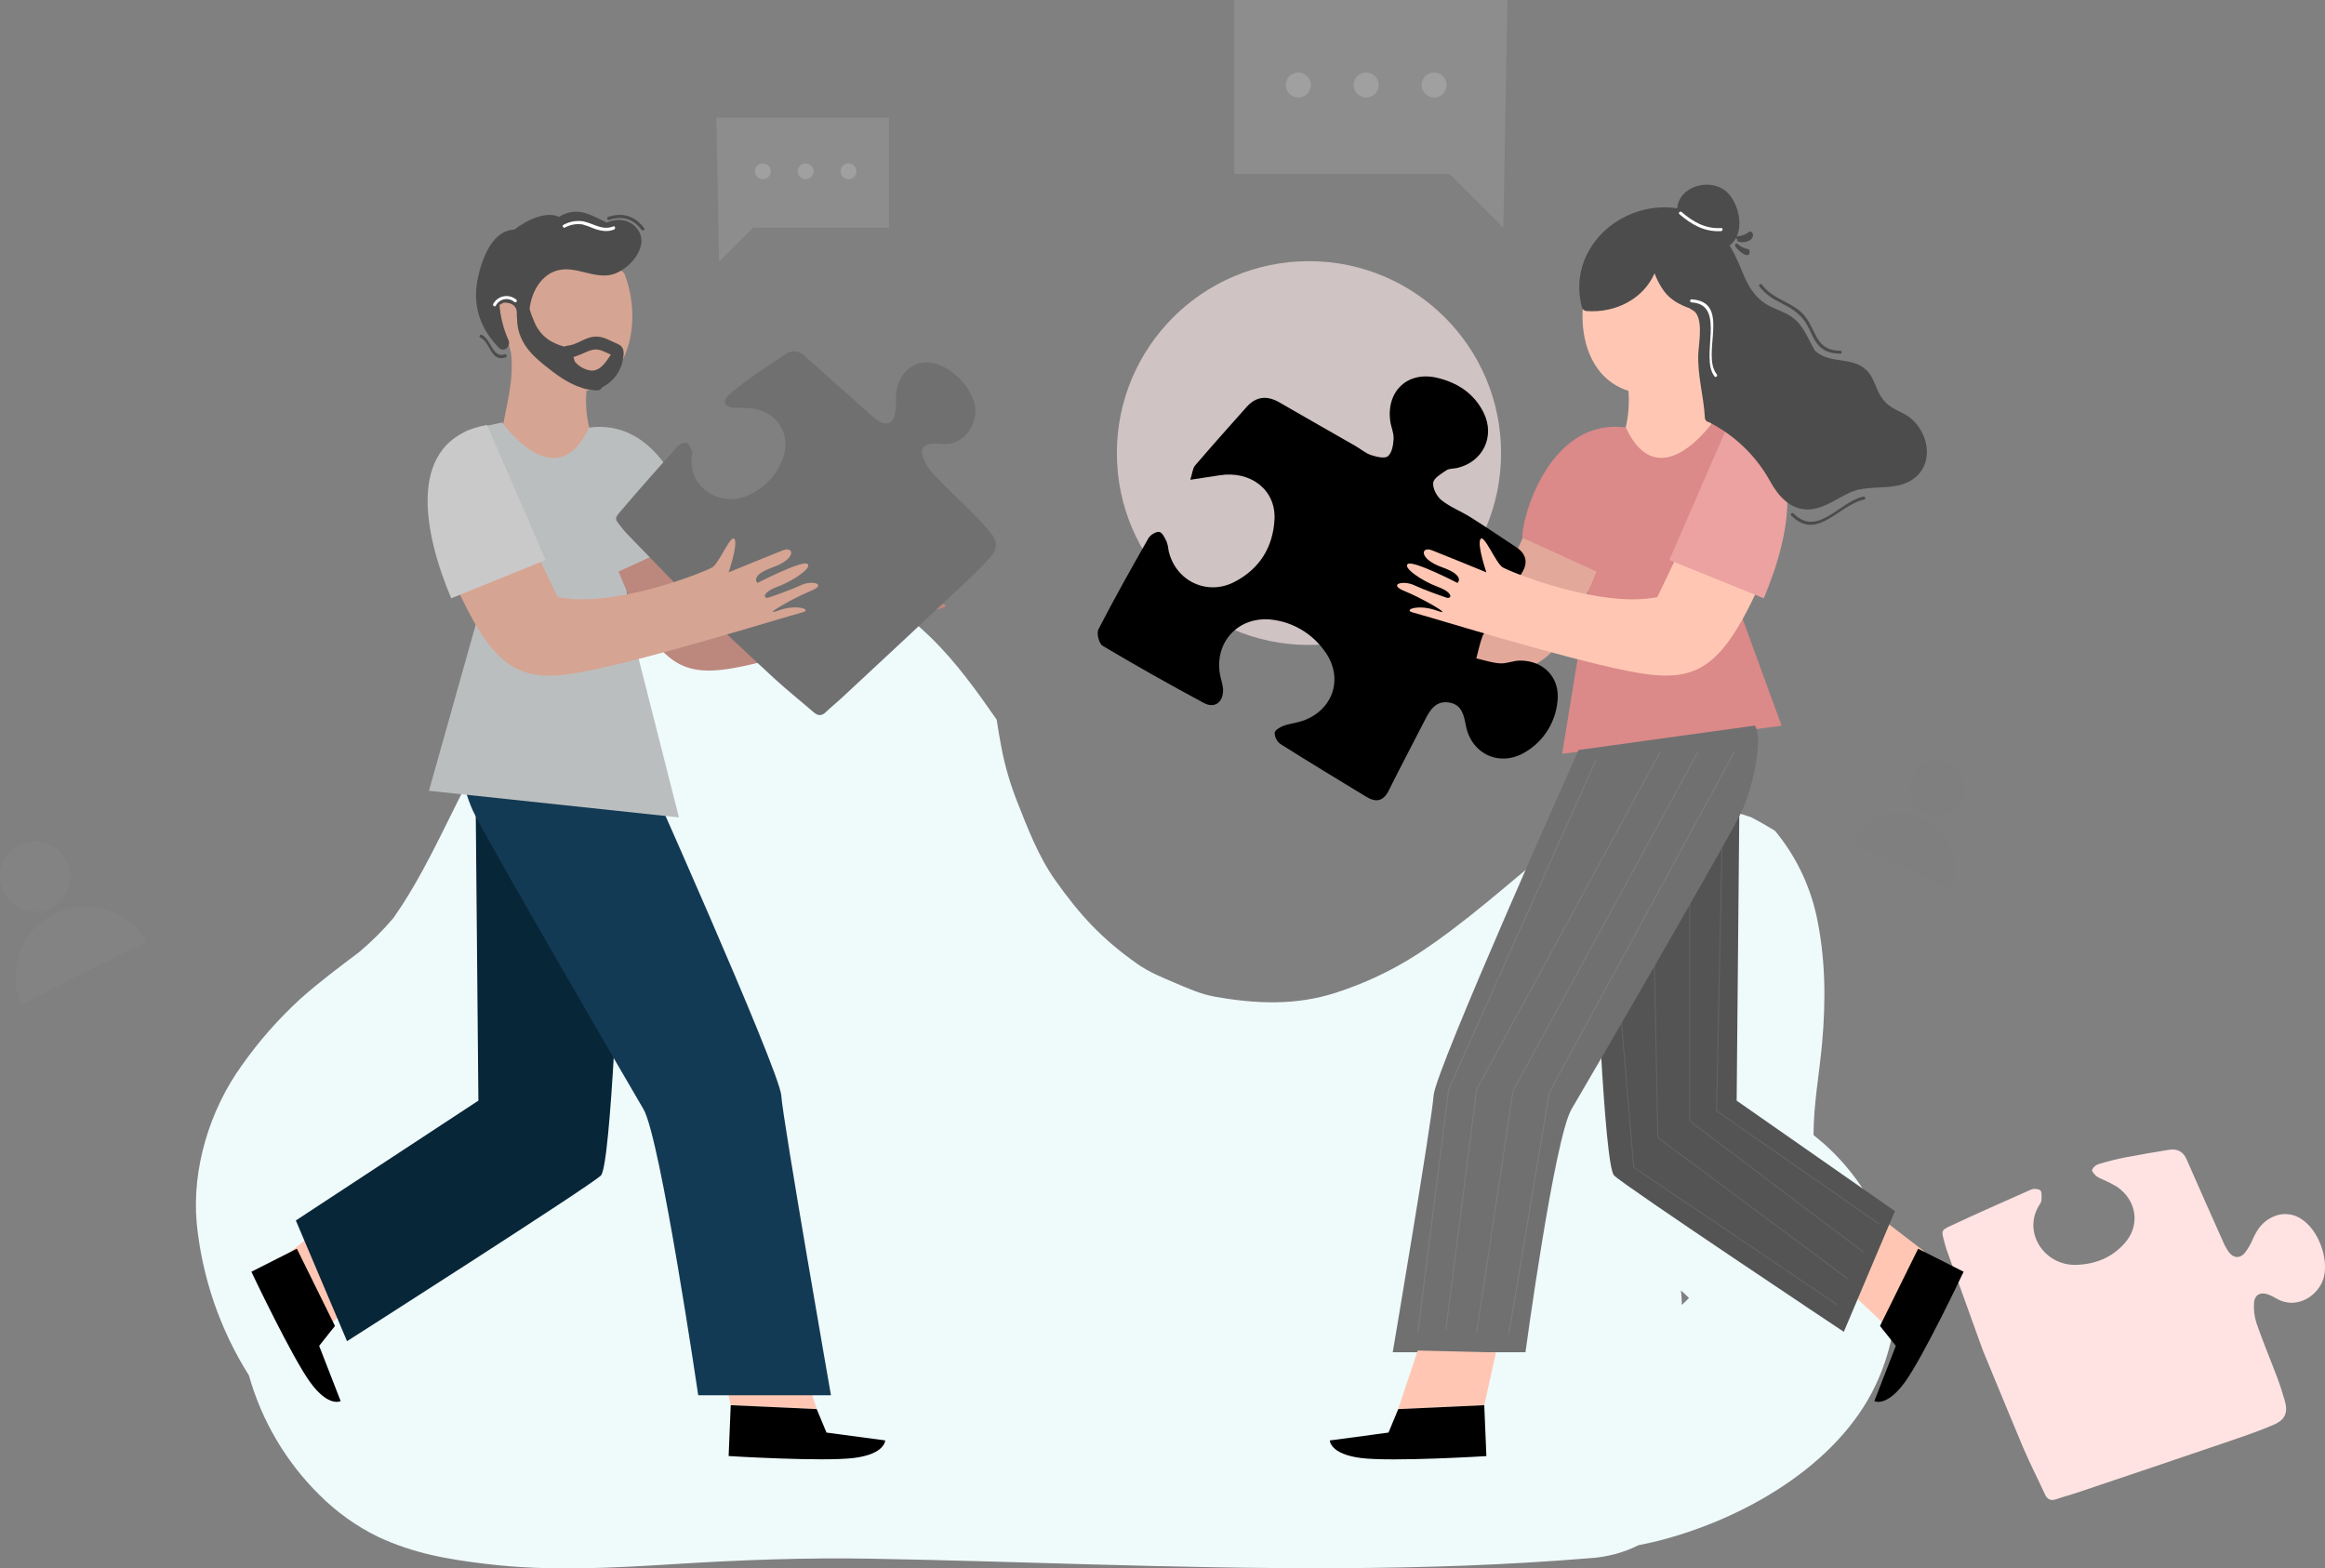 <svg width="464" height="313" viewBox="0 0 464 313" fill="none" xmlns="http://www.w3.org/2000/svg">
<rect x="0" y="0" width="464" height="313" fill="#808080" stroke="none"/>
<g clip-path="url(#clip0)">
<path opacity="0.66" d="M261.23 128.717C282.403 128.717 299.568 111.57 299.568 90.418C299.568 69.266 282.403 52.119 261.23 52.119C240.057 52.119 222.892 69.266 222.892 90.418C222.892 111.57 240.057 128.717 261.23 128.717Z" fill="#F9E4E4"/>
<path d="M395.685 269.411C393.797 264.157 391.143 256.803 388.501 249.45C388.281 248.837 388.121 248.194 387.956 247.558C387.465 245.666 387.404 245.525 389.182 244.686C394.538 242.176 399.951 239.788 405.375 237.387C405.896 237.161 406.962 237.265 407.25 237.626C407.538 237.987 407.428 238.955 407.404 239.641C407.342 239.924 407.213 240.188 407.03 240.412C403.53 245.855 407.961 252.603 414.317 252.425C418.148 252.321 421.501 250.974 424.05 248.072C427.182 244.508 426.447 239.537 422.469 236.83C421.588 236.3 420.673 235.83 419.729 235.422C419.265 235.257 418.824 235.032 418.418 234.755C418.019 234.399 417.437 233.787 417.529 233.456C417.647 233.188 417.821 232.949 418.04 232.755C418.259 232.56 418.517 232.415 418.798 232.33C420.526 231.794 422.281 231.348 424.056 230.995C426.962 230.432 429.879 229.954 432.797 229.47C434.439 229.201 435.665 229.734 436.37 231.35C438.748 236.775 441.147 242.186 443.566 247.582C443.891 248.383 444.302 249.147 444.791 249.86C445.729 251.115 447.035 251.207 448.021 250.013C448.689 249.137 449.235 248.175 449.646 247.154C450.522 245.206 451.705 243.621 453.752 242.776C454.679 242.364 455.7 242.207 456.708 242.32C457.716 242.433 458.676 242.812 459.489 243.419C462.676 245.604 464.644 250.913 463.816 254.697C463.026 258.328 458.514 261.604 454.285 259.13C453.793 258.832 453.276 258.576 452.741 258.365C451.227 257.752 449.97 258.328 449.842 259.944C449.729 261.363 449.905 262.789 450.357 264.139C451.625 267.812 453.127 271.358 454.488 274.976C455.039 276.434 455.499 277.934 455.946 279.428C456.67 281.834 456.1 283.328 453.764 284.326C451.166 285.453 448.475 286.39 445.797 287.308C435.393 290.855 424.974 294.38 414.538 297.882C413.177 298.342 411.774 298.691 410.419 299.174C409.279 299.584 408.58 299.266 408.09 298.176C406.686 295.115 405.136 292.108 403.8 288.992C401.342 283.175 398.964 277.303 395.685 269.411Z" fill="#FFE3E3"/>
<path d="M347.522 190.424H305.145C305.145 190.424 305.795 226.189 305.795 225.76L314.143 217.427H347.522V190.424Z" stroke="black" stroke-width="1.72" stroke-miterlimit="10"/>
<path d="M316.527 205.536C317.597 205.536 318.464 204.669 318.464 203.601C318.464 202.532 317.597 201.666 316.527 201.666C315.457 201.666 314.59 202.532 314.59 203.601C314.59 204.669 315.457 205.536 316.527 205.536Z" fill="#606060"/>
<path d="M327.063 205.536C328.133 205.536 329 204.669 329 203.601C329 202.532 328.133 201.666 327.063 201.666C325.993 201.666 325.126 202.532 325.126 203.601C325.126 204.669 325.993 205.536 327.063 205.536Z" fill="#606060"/>
<path d="M337.599 205.536C338.669 205.536 339.536 204.669 339.536 203.601C339.536 202.532 338.669 201.666 337.599 201.666C336.529 201.666 335.662 202.532 335.662 203.601C335.662 204.669 336.529 205.536 337.599 205.536Z" fill="#606060"/>
<g opacity="0.25">
<path d="M177.408 23.482H142.98C142.98 23.482 143.508 52.535 143.508 52.186L150.293 45.451H177.408V23.482Z" fill="#B5B5B5"/>
<path d="M152.229 35.764C153.099 35.764 153.805 35.06 153.805 34.191C153.805 33.322 153.099 32.617 152.229 32.617C151.359 32.617 150.654 33.322 150.654 34.191C150.654 35.06 151.359 35.764 152.229 35.764Z" fill="white"/>
<path d="M160.786 35.764C161.656 35.764 162.361 35.06 162.361 34.191C162.361 33.322 161.656 32.617 160.786 32.617C159.916 32.617 159.21 33.322 159.21 34.191C159.21 35.06 159.916 35.764 160.786 35.764Z" fill="white"/>
<path d="M169.342 35.764C170.212 35.764 170.917 35.06 170.917 34.191C170.917 33.322 170.212 32.617 169.342 32.617C168.472 32.617 167.767 33.322 167.767 34.191C167.767 35.06 168.472 35.764 169.342 35.764Z" fill="white"/>
</g>
<g opacity="0.25">
<path d="M246.33 0H300.836C300.836 0 300.009 46.002 300.009 45.451L289.295 34.73H246.33V0Z" fill="#B5B5B5"/>
<path d="M286.2 19.453C287.578 19.453 288.695 18.337 288.695 16.961C288.695 15.584 287.578 14.469 286.2 14.469C284.822 14.469 283.705 15.584 283.705 16.961C283.705 18.337 284.822 19.453 286.2 19.453Z" fill="white"/>
<path d="M272.648 19.453C274.026 19.453 275.143 18.337 275.143 16.961C275.143 15.584 274.026 14.469 272.648 14.469C271.271 14.469 270.154 15.584 270.154 16.961C270.154 18.337 271.271 19.453 272.648 19.453Z" fill="white"/>
<path d="M259.103 19.453C260.481 19.453 261.598 18.337 261.598 16.961C261.598 15.584 260.481 14.469 259.103 14.469C257.725 14.469 256.609 15.584 256.609 16.961C256.609 18.337 257.725 19.453 259.103 19.453Z" fill="white"/>
</g>
<g opacity="0.14">
<path opacity="0.14" d="M383.806 163.281C381.226 162.088 378.285 161.931 375.592 162.843C372.898 163.754 370.659 165.665 369.336 168.18L389.408 177.468C390.468 174.836 390.478 171.899 389.436 169.26C388.394 166.621 386.38 164.481 383.806 163.281Z" fill="#606060"/>
<path opacity="0.14" d="M388.894 152.309C387.903 151.857 386.801 151.707 385.726 151.88C384.651 152.052 383.651 152.539 382.852 153.278C382.053 154.017 381.491 154.976 381.237 156.034C380.982 157.091 381.047 158.201 381.423 159.222C381.798 160.243 382.468 161.13 383.347 161.771C384.227 162.413 385.277 162.78 386.365 162.826C387.452 162.873 388.53 162.597 389.461 162.033C390.392 161.468 391.135 160.642 391.597 159.656C392.21 158.324 392.27 156.802 391.764 155.425C391.257 154.048 390.225 152.928 388.894 152.309Z" fill="#606060"/>
</g>
<g opacity="0.22">
<path opacity="0.22" d="M10.744 182.348C7.529 183.967 5.059 186.759 3.846 190.146C2.632 193.532 2.767 197.255 4.223 200.546L29.242 187.975C27.468 184.848 24.559 182.521 21.117 181.474C17.675 180.427 13.962 180.74 10.744 182.348Z" fill="#B5B5B5"/>
<path opacity="0.22" d="M3.868 168.669C2.627 169.291 1.599 170.267 0.913 171.472C0.228 172.678 -0.085 174.059 0.016 175.442C0.116 176.825 0.624 178.147 1.477 179.242C2.329 180.336 3.488 181.153 4.805 181.59C6.122 182.026 7.54 182.063 8.878 181.695C10.216 181.327 11.415 180.571 12.323 179.522C13.231 178.473 13.807 177.179 13.979 175.803C14.151 174.427 13.91 173.031 13.288 171.792C12.452 170.131 10.991 168.869 9.224 168.284C7.458 167.698 5.532 167.837 3.868 168.669Z" fill="#B5B5B5"/>
</g>
<path d="M364.009 228.258C363.317 227.646 362.612 227.101 361.925 226.519C361.925 220.396 363.102 214.163 363.642 208.15C364.402 199.621 364.328 191.129 362.502 182.703C361.132 176.506 358.308 170.723 354.264 165.828C352.689 164.843 351.077 163.912 349.416 163.067C347.225 162.318 344.99 161.704 342.723 161.23C338.857 160.985 334.977 161.047 331.12 161.414C326.176 162.2 321.302 163.379 316.545 164.941C314.105 166.286 311.759 167.793 309.521 169.453C300.732 176.562 292.36 184.246 282.86 190.43C277.778 193.704 272.285 196.294 266.525 198.133C258.558 200.705 250.547 200.35 242.456 198.905C239.557 198.384 237.087 197.251 234.36 196.094C231.749 194.986 229.365 194.019 227.06 192.42C219.999 187.455 215.611 182.746 210.609 175.68C207.183 170.837 205.02 165.118 202.868 159.65C201.515 156.184 200.489 152.598 199.804 148.941C199.454 147.141 199.191 145.372 198.909 143.62C194.907 137.859 190.831 132.164 185.756 127.217C176.452 118.149 164.665 111.659 151.433 111.567C136.508 111.463 123.177 119.637 112.537 129.446C104.281 137.05 98.042 146.872 92.924 156.809C88.345 165.737 84.294 174.982 78.514 183.199C76.441 185.647 74.165 187.916 71.711 189.984C67.715 193.002 63.694 195.984 59.961 199.321C55.576 203.332 51.641 207.808 48.224 212.669C41.868 221.48 38.264 233.224 39.257 244.111C40.327 254.906 43.894 265.305 49.677 274.487C52.22 283.535 57.078 291.765 63.774 298.366C67.17 301.762 71.105 304.574 75.419 306.687C82.694 310.061 89.35 311.2 97.318 312.143C109.693 313.612 122.19 312.914 134.584 312.143C147.718 311.316 160.724 310.833 173.89 311.065C188.403 311.322 202.917 311.788 217.407 312.192C250.669 313.116 284.006 313.716 317.201 310.967C320.623 310.772 323.97 309.885 327.038 308.359C328.326 308.114 329.594 307.832 330.857 307.52C347.571 303.314 366.767 292.586 374.374 276.293C380.196 263.851 379.89 249.499 372.13 237.816C369.884 234.267 367.15 231.049 364.009 228.258ZM335.65 260.422C335.638 259.456 335.576 258.492 335.466 257.532C336.018 258.016 336.551 258.518 337.072 259.026C336.612 259.504 336.134 259.969 335.65 260.422Z" fill="#EFFAFB"/>
<path d="M375.452 243.155L384.015 249.725L377.463 265.614L368.496 257.134" fill="#FFC7B3"/>
<path d="M342.858 63.899C343.526 60.385 340.51 59.276 337.777 59.711C336.091 57.078 334.099 54.586 331.096 53.429C326.946 51.825 323.477 55.052 319.42 53.858C319.182 53.782 318.931 53.759 318.684 53.79C318.437 53.821 318.199 53.905 317.988 54.037C317.776 54.168 317.596 54.344 317.459 54.552C317.322 54.76 317.232 54.995 317.195 55.242C317.195 55.278 317.158 55.309 317.146 55.346C314.265 63.379 315.761 75.086 324.985 78.001C325.188 80.421 325.012 82.859 324.464 85.226C324.071 86.555 324 87.959 324.256 89.322C324.233 89.6 324.277 89.879 324.384 90.136C324.469 90.348 324.569 90.552 324.685 90.749C324.663 91.064 324.743 91.378 324.913 91.644C325.083 91.911 325.334 92.116 325.629 92.23C328.693 93.663 331.647 94.637 335.08 93.939C336.491 93.707 337.826 93.14 338.972 92.285C340.541 91.006 340.761 89.359 341.669 87.656C341.868 87.294 341.939 86.876 341.871 86.469C341.871 86.389 341.871 86.316 341.871 86.23C341.043 81.184 339.474 76.164 339.983 70.971C340.259 67.898 342.367 66.477 342.858 63.899Z" fill="#FFC7B3"/>
<path d="M367.969 265.786L378.168 241.698L346.584 219.655L347.265 145.359L318.39 186.751C318.39 186.751 320.088 232.55 322.123 234.589C324.158 236.628 367.969 265.786 367.969 265.786Z" fill="#545454"/>
<path d="M311.752 150.441L355.563 144.845L343.305 111.254C343.305 111.254 355.018 87.338 348.398 85.814C347.479 85.471 341.779 84.283 341.779 84.283C341.779 84.283 331.077 99.553 324.458 85.305C308.663 83.266 303.349 104.789 303.858 107.348L317.612 113.961L315.32 128.582L311.752 150.441Z" fill="#DB8989"/>
<path d="M303.889 107.336L318.629 114.071C310.79 133.242 306.089 135.593 293.543 132.905C280.996 130.217 259.048 122.814 253.875 121.272C252.153 120.763 254.972 119.588 258.423 120.935C261.873 122.282 255.597 118.412 252.465 117.065C249.333 115.718 252.153 114.879 254.188 115.889C256.222 116.9 259.244 118.026 260.182 118.339C261.12 118.651 261.555 117.377 258.576 116.202C255.597 115.026 251.993 112.332 253.09 111.658C254.188 110.985 262.186 115.436 262.186 115.436C262.186 115.436 263.755 114.016 259.361 112.332C254.966 110.648 255.444 108.126 257.479 108.97C259.514 109.815 267.518 113.342 267.518 113.342C267.518 113.342 265.79 107.96 266.415 106.785C267.04 105.609 269.241 111.493 270.497 112.332C271.754 113.171 288.682 120.622 299.028 118.265L303.889 107.336Z" fill="#E2A99A"/>
<path d="M237.547 95.745C238 94.324 238.037 93.436 238.491 92.91C241.874 88.967 245.331 85.085 248.794 81.209C250.706 79.072 252.9 78.894 255.358 80.321C260.384 83.242 265.447 86.095 270.491 88.991C271.551 89.603 272.52 90.461 273.654 90.828C274.788 91.195 276.381 91.569 277 91.036C277.803 90.35 278.067 88.771 278.122 87.552C278.177 86.334 277.595 85.177 277.441 83.97C276.681 77.988 280.972 74.014 286.819 75.398C290.852 76.353 294.174 78.502 296.068 82.317C298.458 87.099 295.933 92.249 290.736 93.4C290.037 93.559 289.203 93.485 288.658 93.853C287.634 94.545 286.126 95.408 286.022 96.339C285.894 97.453 286.739 99.076 287.677 99.823C289.412 101.2 291.575 102.027 293.475 103.221C296.577 105.174 299.604 107.225 302.669 109.252C304.508 110.477 304.949 112.185 303.895 114.034C301.799 117.751 299.549 121.382 297.324 125.055C296.901 125.747 296.099 126.28 295.853 126.99C295.32 128.417 295.026 129.929 294.628 131.399C296.209 131.748 297.772 132.287 299.365 132.385C300.652 132.464 301.97 131.858 303.282 131.834C308.001 131.76 311.336 135.213 310.839 139.824C310.664 141.921 309.991 143.947 308.875 145.732C307.759 147.517 306.232 149.009 304.422 150.086C299.384 153.148 293.628 150.558 292.531 144.753C292.133 142.641 291.698 140.62 289.222 140.204C286.592 139.763 285.422 141.636 284.404 143.626C281.995 148.347 279.501 153.031 277.147 157.77C276.075 159.92 274.598 160.177 272.716 159.038C266.961 155.548 261.199 152.058 255.511 148.464C255.17 148.201 254.891 147.866 254.695 147.483C254.498 147.1 254.39 146.677 254.378 146.247C254.408 145.745 255.432 145.108 256.13 144.857C257.356 144.398 258.729 144.288 259.973 143.853C266.237 141.673 268.254 135.018 264.227 129.77C263.025 128.113 261.498 126.719 259.738 125.672C257.978 124.626 256.022 123.949 253.991 123.684C246.998 122.778 241.954 128.49 243.627 135.318C243.841 135.999 243.992 136.697 244.081 137.405C244.252 140.014 242.518 141.496 240.262 140.296C233.428 136.622 226.686 132.826 220.036 128.87C219.325 128.441 218.81 126.384 219.209 125.6C222.383 119.447 225.773 113.397 229.211 107.385C229.579 106.736 230.744 106.05 231.363 106.16C231.982 106.27 232.472 107.385 232.858 108.156C233.046 108.737 233.17 109.336 233.226 109.944C234.599 115.914 240.838 118.969 246.33 116.147C251.344 113.569 254.071 109.221 254.353 103.625C254.641 97.778 249.615 93.883 243.4 94.851C241.653 95.132 239.907 95.383 237.547 95.745Z" fill="black"/>
<path d="M336.036 108.125L351.972 114.91C343.483 134.246 338.39 136.622 324.801 133.891C311.213 131.16 287.456 123.733 281.873 122.202C280.003 121.694 283.056 120.506 286.776 121.865C290.496 123.225 283.712 119.318 280.322 117.965C276.933 116.612 279.985 115.755 282.192 116.777C284.398 117.8 287.665 118.933 288.682 119.269C289.7 119.606 290.172 118.302 286.948 117.114C283.724 115.926 279.813 113.214 281.002 112.534C282.192 111.854 290.87 116.336 290.87 116.336C290.87 116.336 292.568 114.904 287.806 113.208C283.043 111.511 283.564 108.964 285.771 109.815C287.977 110.667 296.638 114.224 296.638 114.224C296.638 114.224 294.768 108.799 295.449 107.611C296.129 106.423 298.513 112.356 299.862 113.208C301.21 114.059 319.561 121.516 330.765 119.147L336.036 108.125Z" fill="#FFC7B3"/>
<path d="M333.149 111.763L351.996 119.398C357.598 106.166 361.19 87.846 344.862 84.797L333.149 111.763Z" fill="#EBA2A1"/>
<g opacity="0.3">
<path opacity="0.3" d="M375.036 244.392L375.146 244.227L342.674 221.633L343.942 159.858L343.746 159.852L342.471 221.737L342.514 221.768L375.036 244.392Z" fill="#FCFCFC"/>
<path opacity="0.3" d="M371.879 249.995L372.002 249.829L337.323 223.666V160.875H337.121V223.77L337.164 223.801L371.879 249.995Z" fill="#FCFCFC"/>
<path opacity="0.3" d="M368.606 255.218L368.723 255.058L330.955 226.972L329.68 161.885L329.484 161.891L330.753 227.076L330.796 227.107L368.606 255.218Z" fill="#FCFCFC"/>
<path opacity="0.3" d="M366.583 260.453L366.694 260.287L326.143 232.905L320.26 163.41L320.057 163.422L325.947 233.016L325.99 233.046L366.583 260.453Z" fill="#FCFCFC"/>
</g>
<path d="M315.038 149.676C315.038 149.676 286.439 213.539 286.102 218.627C285.765 223.715 277.95 269.858 277.95 269.858H304.44C304.44 269.858 310.214 227.113 313.634 221.345C317.054 215.577 345.217 167.065 347.589 161.953C349.961 156.84 351.88 147.19 350.213 144.808L315.038 149.676Z" fill="#707070"/>
<path d="M339.113 57.072C341.154 56.889 343.091 57.176 344.427 58.866C344.745 59.264 344.182 59.834 343.857 59.429C342.631 57.899 340.951 57.709 339.113 57.874C338.598 57.923 338.604 57.121 339.113 57.072Z" fill="#FCFCFC"/>
<g opacity="0.3">
<path opacity="0.3" d="M301.216 266.245L309.319 217.978L346.186 150.178L346.008 150.08L309.123 217.929L301.02 266.208L301.216 266.245Z" fill="#FCFCFC"/>
<path opacity="0.3" d="M294.793 265.963L302.056 217.696L338.923 150.178L338.745 150.08L301.86 217.653L294.597 265.933L294.793 265.963Z" fill="#FCFCFC"/>
<path opacity="0.3" d="M288.645 265.4L294.793 217.42L331.378 150.178L331.206 150.08L294.597 217.372L288.449 265.376L288.645 265.4Z" fill="#FCFCFC"/>
<path opacity="0.3" d="M283.062 265.963L289.203 217.414L318.531 151.844L318.347 151.764L289.007 217.372L282.86 265.933L283.062 265.963Z" fill="#FCFCFC"/>
</g>
<path d="M298.556 269.907L296.215 280.444L279.029 281.222L282.933 269.521" fill="#FFC7B3"/>
<path d="M296.215 280.432L279.053 281.209L277.104 285.894L265.392 287.467C265.392 287.467 265.392 290.198 271.637 290.976C277.883 291.753 296.638 290.59 296.638 290.59L296.215 280.432Z" fill="black"/>
<path d="M382.801 249.205L375.189 264.616L378.351 268.59L374.061 279.612C374.061 279.612 376.451 280.928 380.153 275.84C383.855 270.752 391.878 253.797 391.878 253.797L382.801 249.205Z" fill="black"/>
<path d="M380.006 82.605C378.045 81.57 376.549 81.056 375.299 79.017C374.294 77.382 373.969 75.343 372.578 73.959C369.617 70.971 365.045 72.845 362.072 69.845C362.058 69.755 362.029 69.668 361.987 69.588C360.454 66.893 359.688 64.358 356.838 62.785C355.098 61.824 353.197 61.352 351.61 60.091C349.446 58.364 348.423 56.025 347.405 53.527C346.774 51.961 346.03 50.443 345.181 48.984C348.245 46.749 347.338 41.214 344.917 38.611C341.797 35.274 335.11 36.928 334.724 41.563C323.373 39.885 312.574 49.786 315.724 61.383C315.785 61.579 315.906 61.751 316.07 61.875C316.233 61.999 316.432 62.069 316.637 62.075C322.466 62.503 327.976 59.625 330.201 54.543C330.654 55.786 331.272 56.962 332.04 58.039C333.376 59.876 335.221 60.807 337.268 61.548C337.358 61.658 337.474 61.744 337.605 61.799C340.161 62.901 339.009 68.436 338.929 70.635C338.763 75.086 340.008 79.005 340.241 83.37C340.249 83.588 340.334 83.795 340.481 83.955C340.628 84.115 340.827 84.219 341.043 84.246C346.188 86.856 350.434 90.944 353.234 95.984C354.785 98.825 357.114 101.611 360.626 101.672C364.402 101.739 367.368 98.61 370.892 97.704H371.015C371.239 97.679 371.46 97.636 371.677 97.576C374.68 97.049 377.922 97.576 380.748 96.222C386.693 93.369 385.044 85.262 380.006 82.605Z" fill="#4C4C4C"/>
<path d="M349.134 49.945C349.12 49.895 349.094 49.848 349.058 49.811C349.021 49.773 348.976 49.746 348.925 49.731C348.123 49.598 347.376 49.236 346.774 48.69C346.48 48.451 346.075 48.825 346.333 49.112C346.326 49.174 346.344 49.235 346.382 49.284C346.835 49.868 347.399 50.358 348.043 50.723C348.164 50.812 348.304 50.871 348.452 50.894C348.601 50.918 348.752 50.905 348.895 50.857C349.232 50.674 349.195 50.263 349.134 49.945Z" fill="#4C4C4C"/>
<path d="M349.52 46.271C349.461 46.216 349.383 46.185 349.303 46.185C349.222 46.185 349.144 46.216 349.085 46.271C348.447 46.773 347.675 47.078 346.866 47.147C346.785 47.133 346.701 47.152 346.634 47.2C346.567 47.247 346.521 47.32 346.508 47.401C346.494 47.482 346.513 47.566 346.561 47.633C346.608 47.7 346.681 47.745 346.762 47.759C346.73 47.796 346.708 47.841 346.698 47.889C346.689 47.937 346.693 47.986 346.709 48.032C346.725 48.078 346.753 48.119 346.791 48.151C346.828 48.183 346.873 48.204 346.921 48.212C347.32 48.333 347.741 48.365 348.154 48.307C348.567 48.249 348.962 48.102 349.312 47.876C349.851 47.435 350.102 46.767 349.52 46.271Z" fill="#4C4C4C"/>
<path d="M367.35 70.004C365.186 70.004 363.672 69.287 362.6 67.377C361.852 66.03 361.313 64.585 360.393 63.33C358.144 60.268 353.853 59.925 351.635 56.809C351.408 56.49 350.875 56.809 351.101 57.121C352.327 58.799 353.939 59.723 355.747 60.63C357.843 61.683 359.517 62.84 360.681 64.916C361.429 66.257 361.907 67.806 362.967 68.963C364.107 70.243 365.695 70.573 367.35 70.586C367.411 70.566 367.464 70.526 367.502 70.474C367.54 70.422 367.56 70.359 367.56 70.295C367.56 70.23 367.54 70.168 367.502 70.115C367.464 70.063 367.411 70.024 367.35 70.004Z" fill="#4C4C4C"/>
<path d="M371.867 99.106C367.123 100.074 362.734 107.317 357.935 102.468C357.878 102.41 357.799 102.378 357.718 102.378C357.636 102.378 357.558 102.41 357.5 102.468C357.442 102.525 357.41 102.604 357.41 102.685C357.41 102.767 357.442 102.845 357.5 102.903C362.649 108.095 366.982 100.729 372.032 99.7C372.419 99.621 372.253 99.027 371.867 99.106Z" fill="#4C4C4C"/>
<path d="M343.483 45.506C340.363 45.708 337.887 44.281 335.601 42.31C335.3 42.053 334.865 42.487 335.166 42.745C337.574 44.832 340.204 46.333 343.483 46.118C343.875 46.088 343.881 45.475 343.483 45.506Z" fill="white"/>
<path d="M342.619 74.7C339.395 70.69 345.616 60.238 337.587 59.736C337.188 59.736 337.194 60.348 337.587 60.348C344.69 60.789 339.119 71.314 342.183 75.135C342.422 75.429 342.851 74.994 342.619 74.7Z" fill="white"/>
<path d="M66.593 243.155L58.025 249.725L64.583 265.614L73.55 257.134" fill="#FFC7B3"/>
<path d="M99.188 63.899C98.52 60.385 101.535 59.276 104.269 59.711C105.954 57.078 107.946 54.586 110.95 53.429C115.093 51.825 118.568 55.052 122.595 53.858C122.833 53.781 123.084 53.757 123.332 53.788C123.58 53.818 123.819 53.902 124.031 54.034C124.243 54.165 124.424 54.342 124.562 54.55C124.699 54.759 124.789 54.995 124.826 55.242C124.826 55.278 124.863 55.309 124.875 55.346C127.756 63.379 126.26 75.086 117.036 78.001C116.833 80.421 117.009 82.859 117.557 85.226C117.947 86.556 118.018 87.959 117.765 89.322C117.789 89.6 117.742 89.88 117.63 90.136C117.55 90.349 117.452 90.553 117.336 90.749C117.358 91.064 117.277 91.378 117.108 91.644C116.938 91.911 116.687 92.116 116.392 92.23C113.328 93.663 110.373 94.637 106.941 93.939C105.53 93.708 104.195 93.141 103.049 92.285C101.48 91.006 101.259 89.359 100.352 87.656C100.15 87.296 100.079 86.876 100.15 86.469C100.15 86.389 100.15 86.316 100.15 86.23C100.977 81.184 102.54 76.164 102.038 70.971C101.787 67.898 99.672 66.477 99.188 63.899Z" fill="#D6A492"/>
<path d="M143.489 269.907L145.83 280.444L163.017 281.222L159.112 269.521" fill="#FFC7B3"/>
<path d="M69.259 267.653L59.042 243.566L95.474 219.649L94.793 145.353L123.655 186.751C123.655 186.751 121.958 232.55 119.923 234.589C117.888 236.628 69.259 267.653 69.259 267.653Z" fill="#072638"/>
<path d="M126.983 149.676C126.983 149.676 155.582 213.539 155.919 218.627C156.256 223.715 165.836 278.448 165.836 278.448H139.346C139.346 278.448 131.807 227.113 128.411 221.345C125.016 215.577 96.828 167.065 94.45 161.953C92.072 156.84 90.16 147.19 91.833 144.808L126.983 149.676Z" fill="#133A54"/>
<path d="M135.497 163.128L85.606 157.813L98.71 111.279C98.71 111.279 86.991 87.362 93.616 85.838C94.53 85.495 100.236 84.307 100.236 84.307C100.236 84.307 110.937 99.578 117.557 85.33C133.345 83.291 138.666 104.813 138.151 107.372L124.421 113.948L126.726 128.582L135.497 163.128Z" fill="#BBBEBF"/>
<path d="M138.151 107.336L123.441 114.071C131.28 133.242 135.981 135.593 148.527 132.905C161.074 130.217 183.022 122.814 188.195 121.272C189.917 120.763 187.098 119.588 183.647 120.935C180.197 122.282 186.473 118.412 189.605 117.065C192.737 115.718 189.917 114.879 187.883 115.889C185.848 116.9 182.826 118.026 181.888 118.339C180.95 118.651 180.509 117.377 183.488 116.202C186.467 115.026 190.077 112.332 189.004 111.658C187.932 110.985 179.909 115.436 179.909 115.436C179.909 115.436 178.339 114.016 182.734 112.332C187.129 110.648 186.651 108.126 184.616 108.97C182.581 109.815 174.576 113.342 174.576 113.342C174.576 113.342 176.305 107.96 175.673 106.785C175.042 105.609 172.854 111.493 171.597 112.332C170.341 113.171 153.412 120.573 143.066 118.216L138.151 107.336Z" fill="#BC877D"/>
<path d="M139.646 121.474C135.828 117.543 130.453 112.05 125.139 106.546C124.691 106.087 124.287 105.578 123.913 105.076C122.687 103.588 122.595 103.484 123.858 102.015C127.633 97.606 131.47 93.249 135.368 88.942C135.598 88.715 135.88 88.546 136.19 88.451C136.499 88.356 136.827 88.338 137.146 88.397C137.636 88.648 137.838 89.512 138.096 90.136C138.166 90.411 138.166 90.7 138.096 90.975C137.176 97.257 143.875 101.488 149.477 98.763C151.124 98.028 152.594 96.949 153.79 95.599C154.985 94.25 155.879 92.661 156.409 90.938C157.764 86.487 155.092 82.366 150.44 81.533C149.439 81.415 148.432 81.364 147.424 81.38C146.941 81.422 146.455 81.401 145.978 81.319C145.475 81.16 144.709 80.854 144.654 80.517C144.642 80.234 144.689 79.951 144.794 79.687C144.899 79.423 145.057 79.185 145.261 78.986C146.59 77.811 147.979 76.706 149.422 75.674C151.782 73.99 154.203 72.386 156.612 70.775C157.966 69.869 159.278 69.845 160.565 71.008C164.888 74.89 169.223 78.754 173.571 82.599C174.18 83.185 174.849 83.704 175.569 84.148C176.911 84.889 178.119 84.448 178.517 82.978C178.757 81.925 178.856 80.844 178.811 79.764C178.811 77.676 179.216 75.778 180.705 74.192C181.366 73.449 182.213 72.896 183.159 72.589C184.105 72.282 185.115 72.233 186.087 72.447C189.825 73.114 193.73 77.064 194.526 80.774C195.293 84.338 192.59 89.089 187.784 88.587C187.223 88.523 186.657 88.504 186.093 88.532C184.499 88.612 183.598 89.622 184.144 91.116C184.618 92.428 185.354 93.63 186.307 94.649C188.918 97.398 191.701 99.982 194.386 102.664C195.47 103.748 196.488 104.899 197.493 106.05C199.111 107.887 199.209 109.473 197.536 111.322C195.667 113.379 193.644 115.308 191.621 117.212C183.764 124.588 175.892 131.936 168.006 139.255C166.976 140.222 165.867 141.092 164.849 142.083C163.997 142.91 163.256 142.904 162.361 142.126C159.866 139.959 157.267 137.901 154.828 135.673C150.286 131.509 145.781 127.223 139.646 121.474Z" fill="#707070"/>
<path d="M106.034 108.125L90.098 114.91C98.587 134.246 103.68 136.622 117.263 133.891C130.845 131.16 154.62 123.715 160.222 122.184C162.091 121.676 159.033 120.488 155.318 121.847C151.604 123.206 158.383 119.3 161.772 117.947C165.162 116.594 162.109 115.736 159.903 116.759C157.697 117.781 154.43 118.914 153.412 119.251C152.395 119.588 151.923 118.284 155.147 117.096C158.371 115.908 162.281 113.195 161.092 112.516C159.903 111.836 151.175 116.336 151.175 116.336C151.175 116.336 149.477 114.904 154.24 113.208C159.002 111.511 158.481 108.964 156.275 109.815C154.068 110.667 145.408 114.224 145.408 114.224C145.408 114.224 147.277 108.799 146.597 107.611C145.916 106.423 143.532 112.356 142.184 113.208C140.835 114.059 122.485 121.516 111.281 119.147L106.034 108.125Z" fill="#D6A492"/>
<path d="M108.896 111.763L90.049 119.398C84.447 106.166 80.856 87.846 97.184 84.797L108.896 111.763Z" fill="#C9C9C9"/>
<path d="M102.933 57.072C100.886 56.889 98.955 57.176 97.619 58.866C97.3 59.264 97.864 59.834 98.189 59.429C99.415 57.899 101.094 57.709 102.933 57.874C103.448 57.923 103.441 57.121 102.933 57.072Z" fill="#FCFCFC"/>
<path d="M145.83 280.432L162.992 281.209L164.941 285.894L176.66 287.455C176.66 287.455 176.66 290.186 170.408 290.963C164.157 291.741 145.414 290.578 145.414 290.578L145.83 280.432Z" fill="black"/>
<path d="M59.244 249.205L66.85 264.616L63.694 268.59L67.984 279.612C67.984 279.612 65.588 280.928 61.892 275.84C58.196 270.752 50.167 253.797 50.167 253.797L59.244 249.205Z" fill="black"/>
<path d="M111.624 53.882C115.136 53.16 118.531 55.652 122.092 54.801C125.512 53.98 130.06 48.953 126.996 45.439C125.476 43.687 123.03 43.528 121.057 44.428C120.988 44.376 120.914 44.331 120.836 44.294C118.384 43.124 116.055 41.655 113.236 42.506C112.643 42.695 112.077 42.959 111.55 43.289C109.062 42.065 105.225 43.834 102.632 45.83C98.342 45.965 96.313 51.384 95.467 55.015C94.162 60.581 95.602 65.35 99.556 69.392C100.585 70.445 102.044 69.116 101.48 67.879C100.463 65.611 99.851 63.182 99.672 60.703C99.802 60.704 99.93 60.681 100.052 60.636C100.225 60.565 100.393 60.484 100.555 60.391C102.179 60.391 103.037 61.04 103.141 62.264C103.141 62.546 103.141 62.828 103.141 63.103C103.141 63.223 103.158 63.343 103.19 63.459C103.183 63.532 103.183 63.606 103.19 63.679C103.27 67.696 105.513 70.359 108.492 72.753C110.943 74.713 113.285 76.513 116.11 77.382C116.579 77.578 117.075 77.697 117.581 77.737C118.082 77.825 118.588 77.885 119.095 77.915C119.313 77.935 119.532 77.887 119.721 77.778C119.91 77.668 120.06 77.502 120.149 77.302C121.333 76.72 122.345 75.842 123.09 74.755C123.835 73.667 124.287 72.406 124.403 71.094C124.478 70.762 124.488 70.419 124.434 70.084C124.238 68.859 123.349 68.706 122.393 68.247C120.995 67.591 119.861 66.973 118.262 67.23C116.466 67.518 115.025 68.853 113.199 68.994C112.999 69.011 112.805 69.076 112.635 69.183C109.932 68.449 107.885 67.083 106.696 64.377C106.303 63.508 105.968 62.614 105.691 61.701C106.034 58.223 108.112 54.574 111.624 53.882ZM117.446 70.071C118.917 69.459 119.739 69.771 121.124 70.42C121.357 70.531 121.614 70.61 121.841 70.739L121.927 70.775C121.913 70.786 121.901 70.798 121.89 70.812C120.946 72.129 119.91 74.045 117.98 73.959C116.689 73.793 115.512 73.135 114.695 72.123C114.596 71.835 114.517 71.51 114.443 71.265C115.468 70.919 116.471 70.512 117.446 70.047V70.071Z" fill="#4C4C4C"/>
<path d="M100.745 70.726C98.256 71.547 98.011 67.665 96.16 66.838C95.798 66.679 95.492 67.206 95.847 67.365C97.925 68.302 97.876 72.318 100.91 71.32C101.278 71.198 101.131 70.604 100.745 70.726Z" fill="#4C4C4C"/>
<path d="M128.571 45.549C126.732 43.1 124.281 42.322 121.381 43.277C121.008 43.4 121.167 43.994 121.547 43.889C124.189 43.026 126.358 43.645 128.038 45.879C128.277 46.167 128.804 45.861 128.571 45.549Z" fill="#4C4C4C"/>
<path d="M103.061 59.828C102.721 59.529 102.317 59.311 101.881 59.19C101.444 59.069 100.986 59.049 100.54 59.13C100.094 59.211 99.673 59.392 99.307 59.659C98.941 59.927 98.641 60.273 98.428 60.672C98.268 61.028 98.796 61.34 98.961 60.985C99.124 60.663 99.359 60.382 99.647 60.164C99.935 59.947 100.269 59.797 100.623 59.728C100.978 59.658 101.344 59.67 101.693 59.763C102.042 59.855 102.365 60.026 102.639 60.262C102.914 60.526 103.349 60.097 103.061 59.828Z" fill="white"/>
<path d="M122.393 45.181C120.198 46.057 118.488 44.606 116.429 44.177C115.06 43.953 113.656 44.199 112.445 44.875C112.09 45.047 112.402 45.573 112.758 45.408C113.827 44.819 115.063 44.603 116.27 44.796C117.059 45.017 117.831 45.295 118.58 45.628C119.91 46.1 121.216 46.339 122.552 45.806C122.914 45.628 122.76 45.035 122.393 45.181Z" fill="white"/>
</g>
<defs>
<clipPath id="clip0">
<rect width="464" height="313" fill="white"/>
</clipPath>
</defs>
</svg>
